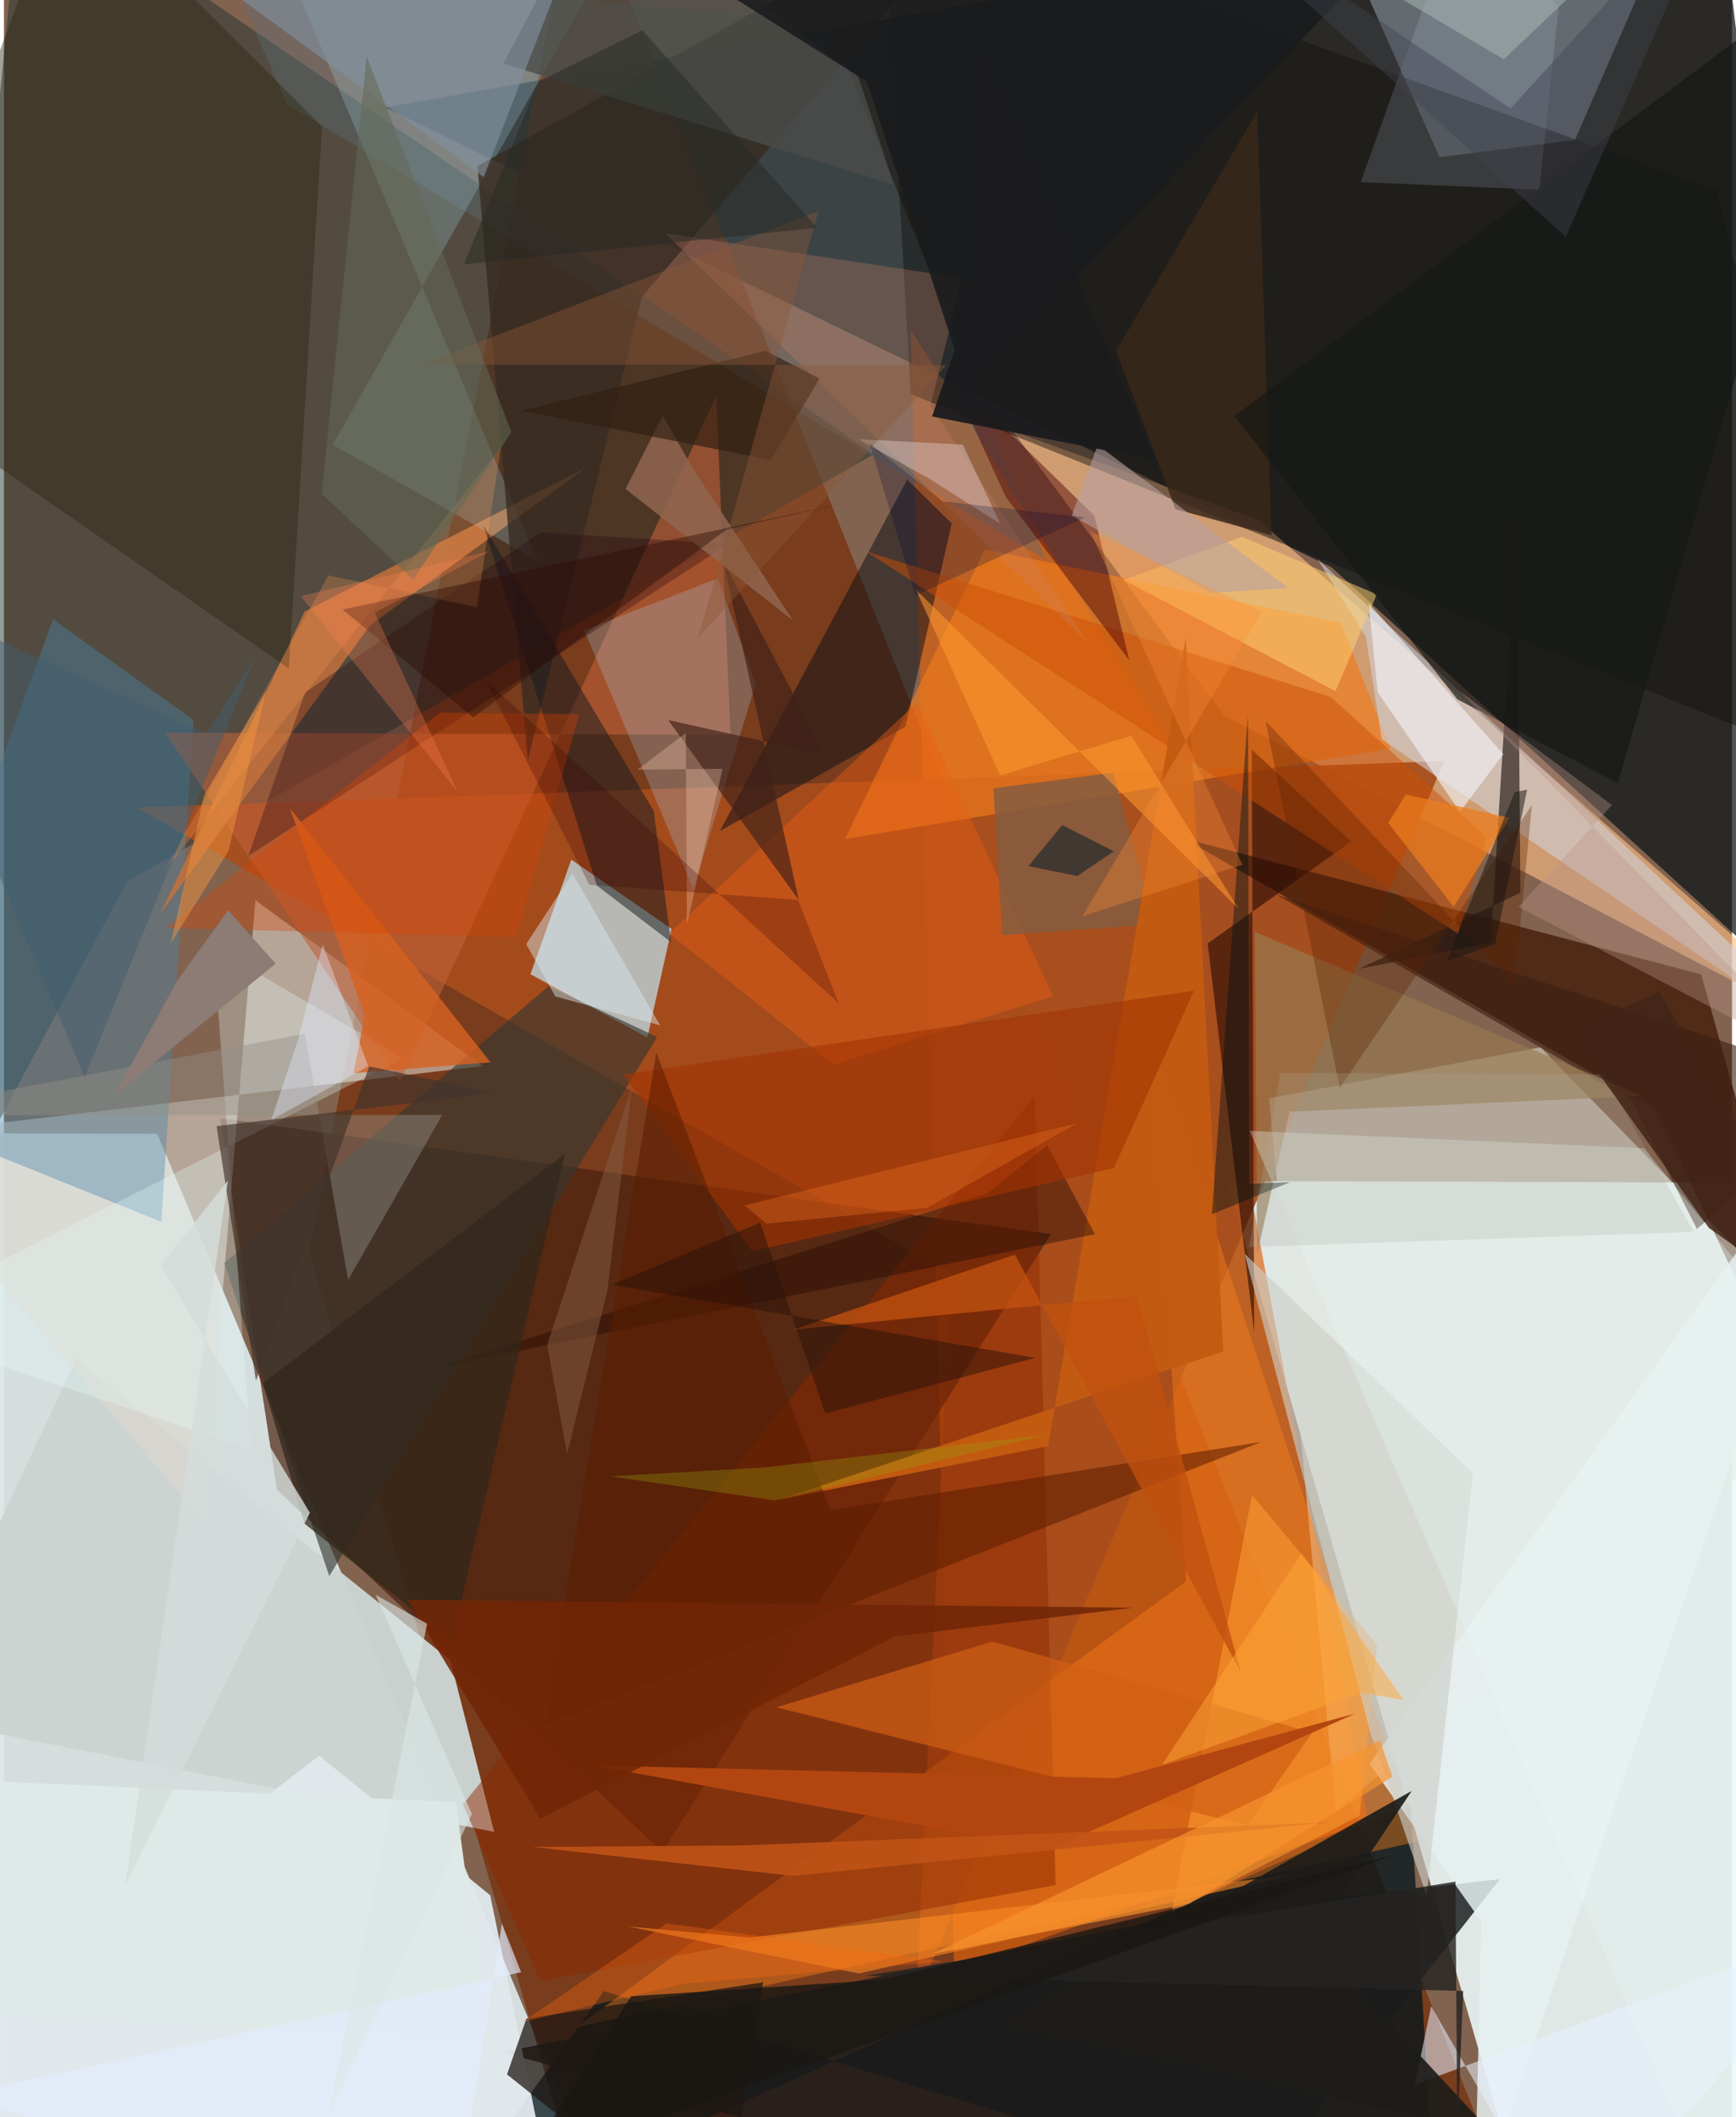 <svg xmlns="http://www.w3.org/2000/svg" width="228" height="278" viewBox="0 0 836 1024"><path fill="#82634f" d="M0 0h836v1024H0z"/><path fill="#edfbfc" fill-opacity=".871" d="M740.774 1086l-149.02-514.807 273.058.88L898 999.54z"/><path fill="#dae5e5" fill-opacity=".941" d="M-46.32 548.073l120.482.322L299.683 1086-62 1073.828z"/><path fill="#061115" fill-opacity=".71" d="M184.367 51.991L828.655-62 898 507.386l-255.838-233.07z"/><path fill="#742800" fill-opacity=".647" d="M277.846-62l459.303 1148H285.574L147.559 604.87z"/><path fill="#db610f" fill-opacity=".655" d="M459.694 953.049l-21.026-793.554 122.926 195.072 98.38 526.224z"/><path fill="#01131b" fill-opacity=".737" d="M290.198 963.071L693.298 1086l-12.766-213.556L202.222 1086z"/><path fill="#20312f" fill-opacity=".478" d="M8.682-62l412.187 281.713L59.547 426.434-62 653.444z"/><path fill="#fdbe85" fill-opacity=".624" d="M607.077 251.639L488 208.464l102.27 137.533L898 506.614z"/><path fill="#a74d1c" fill-opacity=".925" d="M64.157 390.539l393.88 225.695-16.76 350.596 255.531-598.744z"/><path fill="#bfe1ee" fill-opacity=".718" d="M274.472 415.777l48.517 33.484-11.71 52.522-56.587-30.586z"/><path fill="#49200d" fill-opacity=".694" d="M506.456 596.919L318.542 895.696 132.065 720.557 104.58 540.782z"/><path fill="#46200d" fill-opacity=".831" d="M799.297 536.723L898 746l-76.914-274.734-250.574-65.842z"/><path fill="#e4e8db" fill-opacity=".51" d="M898 665.297L644.267 875.894l-32.202-344.692 131.33-24.63z"/><path fill="#cbd4d1" fill-opacity=".973" d="M215.964 803.02L34.937 657.518-46.233 830l283.373 56.012z"/><path fill="#ded7cd" fill-opacity=".569" d="M96.488 735.946l25.158-300.519 109.945 80.166L-62 550.193z"/><path fill="#c6dcf2" fill-opacity=".365" d="M760 67.702l42.226-96.916L633.104-62l61.36 137.993z"/><path fill="#191b1b" fill-opacity=".827" d="M584.416 1086l-343.473-93.41 332.007-66.523 150.753-17.21z"/><path fill="#5c6e7c" fill-opacity=".376" d="M399.406 11.135l104.712 259.748L136.731 50.386 108.32-15.566z"/><path fill="#ff831b" fill-opacity=".4" d="M571.879 764.808l-295.032 215.72 407.224-89.851-130.713-393.803z"/><path fill="#ef7a1c" fill-opacity=".671" d="M406.933 405.767l67.674-140.116 171.9 35.562 24.373 60.776z"/><path fill="#4987ac" fill-opacity=".404" d="M-62 535.18l85.726-235.729 67.962 48.76-15.55 242.762z"/><path fill="#be6139" fill-opacity=".604" d="M77.982 354.335l113.572 168.748 153-331.46 6.932 163.862z"/><path fill="#c3713c" fill-opacity=".824" d="M177.161 302.445l-101.708 139.8 70.018-146.452 136.14-69.658z"/><path fill="#aee3f4" fill-opacity=".227" d="M159.096 215.107L316.06-62 125.847-42.677l132.265 313.883z"/><path fill="#d2d7e1" fill-opacity=".549" d="M658.868 307.983l7.644 49.557L898 515.113 635.42 270.339z"/><path fill="#0e1018" fill-opacity=".522" d="M346.394 401.91l90.52-169.965 21.574 21.228-22.38 98.275z"/><path fill="#8e2700" fill-opacity=".486" d="M508.798 911.737L259.5 958.13l-37.495-85.361 276.717-342.656z"/><path fill="#363832" fill-opacity=".635" d="M316.007 501.527l-52.603-24.51L106.56 610.919l50.821 151.365z"/><path fill="#362b22" fill-opacity=".78" d="M484.65-62L229.08 80.268l24.362 287.435 55.282-224.234z"/><path fill="#2a0a04" fill-opacity=".608" d="M603.648 362.57l1.178 281.941-22.48-188.234 69.454-49.27z"/><path fill="#141311" fill-opacity=".467" d="M898 375.307L828.811 92.168 424.68-53.76l14.027 244.367z"/><path fill="#2b2712" fill-opacity=".424" d="M30.417-62l123.46 123.19-16.049 262.149L-62 184.62z"/><path fill="#a7d2f2" fill-opacity=".247" d="M363.656 330.763l-18.264-51.025-64.673 25.056 52.805 125.086z"/><path fill="#e7f0f0" fill-opacity=".839" d="M714.718 929.376l-3.437 144.81L898 522.48 660.648 853.098z"/><path fill="#161b1f" fill-opacity=".51" d="M286.849 428.342l-55.006-174.42 82.502 138.282 8.362 63.459z"/><path fill="#e0e9ed" fill-opacity=".953" d="M235.242 916.678l30.741 149.677L-62 1014.264l214.51-165.122z"/><path fill="#201813" fill-opacity=".745" d="M243.355 1003.32l103.54 82.68 20.342-127.212-114.445 17.492z"/><path fill="#201916" fill-opacity=".655" d="M655.449 468.621l63.841-12.71 12.831-208.723 1.474 184.643z"/><path fill="#e5fbfd" fill-opacity=".298" d="M119.586 701.202L-62 640.381l255.08-128.538-91.739-53.641z"/><path fill="#ffa134" fill-opacity=".525" d="M564.852 925.04l90.998-46.9 8.408-82.652-60.463-72.408z"/><path fill="#cd4f04" fill-opacity=".498" d="M416.924 266.645l286.504 184.91 13.924-46.509-75.663-68.013z"/><path fill="#eb5e13" fill-opacity=".42" d="M321.75 451.451l79.654 63.396 106.094-32.966-65.78-142.01z"/><path fill="#4f0001" fill-opacity=".459" d="M544.405 319.392l-59.756-79.036-27.146-59.345 69.971 68.4z"/><path fill="#3a1f11" fill-opacity=".604" d="M787.323 532.13L615.72 432.76 898 525.532l-78.99 68.859z"/><path fill="#250812" fill-opacity=".325" d="M145.702 334.848l113.938-77.381 90.535 5.747-232.027 150.821z"/><path fill="#d56221" fill-opacity=".82" d="M174.564 491.166L138.298 390.87l97.08 122.932-66.256 5.231z"/><path fill="#855c40" fill-opacity=".839" d="M482.905 452.309l-4.216-71.024 57.881-7.554 20.248 73.392z"/><path fill="#d05f14" fill-opacity=".698" d="M478.217 793.933L373.652 825.76l227.832 57.142 31.448-44.879z"/><path fill="#cccec8" fill-opacity=".631" d="M710.635 712.599L600.228 606.426l60.686 231.19 27.304 79.105z"/><path fill="#cd8466" fill-opacity=".286" d="M319.817 112.8l143.848 21.662-15.458 61.724 76.657 115.133z"/><path fill="#c35c11" fill-opacity=".973" d="M589.871 653.632L375.046 725.33l130.073-25.871 66.577-390.846z"/><path fill="#e8f0ff" fill-opacity=".545" d="M690.445 970.337l-7.939 37.983L898 928.115 756.97 1086z"/><path fill="#230a05" fill-opacity=".424" d="M527.822 596.933l-23.188-42.981-28.652 23.046-265.799 84.186z"/><path fill="#987951" fill-opacity=".659" d="M606.31 605.93l-1.251-155.24L792.6 530.098l-170.666 7.624z"/><path fill="#f2f4f8" fill-opacity=".612" d="M704.387 392.65l20.988-27.906-65.127-72.937 4.305 42.996z"/><path fill="#d3e4ff" fill-opacity=".145" d="M656.346 88.082L710.144-62l41.933 66.128-9.363 87.65z"/><path fill="#959087" fill-opacity=".427" d="M145.584 499.949l20.91 119.142 45.553-79.835-274.047.19z"/><path fill="#32271b" fill-opacity=".733" d="M145.37 736.915l71.33 56.832 54.74-235.741-146.19 110.977z"/><path fill="#fe8a25" fill-opacity=".592" d="M413.56 954.51l-111.496-22.733 58.527 5.347 262.668-30.285z"/><path fill="#1e1d1a" fill-opacity=".918" d="M479.963 979.58l201.07-113.38-47.813 71.922 85.966 92.89z"/><path fill="#a33303" fill-opacity=".596" d="M361.937 605.243l-62.317-85.612 276.1-40.453-38.746 85.755z"/><path fill="#4a4c49" fill-opacity=".788" d="M413.167 36.634l17.336 52.748-188.819-58.636 45.902-87.54z"/><path fill="#5b1d00" fill-opacity=".545" d="M399.826 730.38l208.354-32.952L261.528 834.38l54.078-325.367z"/><path fill="#402017" fill-opacity=".659" d="M384.534 435.27l-63.19-86.996 76.088 16.868-49.478-93.71z"/><path fill="#916650" fill-opacity=".835" d="M381.826 300.203L333.59 227.13l-14.86-26.118-18.028 35.472z"/><path fill="#e7f5f7" fill-opacity=".322" d="M833.49 1081.654L602.686 546.965l190.72 8.391L898 683.816z"/><path fill="#ffd071" fill-opacity=".518" d="M644.163 334.293l-102.581-53.756 57.385-20.935 65.178 27.877z"/><path fill="#dd4401" fill-opacity=".333" d="M78.225 448.861l169.575 4.235 30.509-107.706-67.395-.706z"/><path fill="#311e11" fill-opacity=".667" d="M368.447 169.699l26.085 13.395-23.592 39.368-120.62-23.813z"/><path fill="#42342b" fill-opacity=".667" d="M102.843 544.665l135.3-16.017-61.44-12.876-54.79 152.068z"/><path fill="#d7bfbc" fill-opacity=".502" d="M447.186 231.236l-33.994-18.841 50.64 2.651 18.157 38.265z"/><path fill="#061413" fill-opacity=".447" d="M622.121 571.797l-37.736 15.472 17.45-241.738.578 226.997z"/><path fill="#b34610" d="M653.607 828.838l-115.75 31.254-252.955-6.244 221.497 40.426z"/><path fill="#39281b" fill-opacity=".843" d="M613.206 258.891l-46.487-12.651-28.684-76.625 68.253-115.598z"/><path fill="#828f9e" fill-opacity=".643" d="M279.342-36.142L240.53-62H30.89L232.067 85.654z"/><path fill="#5e2202" fill-opacity=".337" d="M730.663 476.312l8.532-86.934-92.985 136.87-35.868-177.52z"/><path fill="#fe992f" fill-opacity=".557" d="M545.389 355.836l51.738 83.583L441.16 285.143l40.762 89.911z"/><path fill="#c0510e" fill-opacity=".784" d="M548.1 626.728l50.311 182.188L489.056 606.82 381.85 643.149z"/><path fill="#8b5739" fill-opacity=".416" d="M201.888 176.324l192.083-74.13-58.18 206.397 120.12-131.986z"/><path fill="#161816" fill-opacity=".675" d="M595.195 201.238L898-25.322 780.76 378.77l-77.675-40.534z"/><path fill="#dfe9e7" d="M-33.931 973.347L-62 858.995l280.618 12.609L234.12 986.04z"/><path fill="#252421" fill-opacity=".816" d="M703.099 1032.321l2.85-69.368-289.21-7.374 285.447-45.498z"/><path fill="#ba9388" fill-opacity=".373" d="M777.916 389.374l-45.226 49.247 151.627 79.052-180.28-183.536z"/><path fill="#28120a" fill-opacity=".486" d="M365.838 591.311l31.473 92.296 101.694-26.849-204.93-35.383z"/><path fill="#ff9c54" fill-opacity=".255" d="M240.392 216.343L77.17 421.896l79.788-143.625 71.867 15.392z"/><path fill="#b7a1a3" fill-opacity=".58" d="M529.15 215.255l92.273 69.187-37.362 2.296-67.53-37.31z"/><path fill="#d4ddda" fill-opacity=".796" d="M108.377 570.972l-32.621 41.08 72.241 119.643L58.71 911.528z"/><path fill="#712606" fill-opacity=".878" d="M259.504 879.57l-64.4-105.805 350.946 3.839-114.98 13.882z"/><path fill="#c15316" fill-opacity=".878" d="M357.014 892.582l-101.185.732 125.941 13.992 258.619-25.869z"/><path fill="#191b1d" fill-opacity=".871" d="M655.521-10.276L256.372-62l161.07 101.488 49.296 150.276z"/><path fill="#252924" fill-opacity=".49" d="M393.45 110.181l-170.909 17.702 35.954-88.43 50.446-24.833z"/><path fill="#eb7c1f" fill-opacity=".737" d="M701.319 438.62l-31.695-40.662 8.586-13.701 50.127 11.317z"/><path fill="#daeaef" fill-opacity=".455" d="M266.734 481.931l-14.095-25.314 22.377-34.158 42.402 73.432z"/><path fill="#2c0e07" fill-opacity=".424" d="M410.467 242.49L163.86 294.796l63.14 52.19 122.584-90.873z"/><path fill="#835b42" fill-opacity=".506" d="M304.05 524.416l-41.255 126.246 9.658 52.64 19.45-78.918z"/><path fill="#e1eafe" fill-opacity=".4" d="M154.194 456.812l-11.9 46.134-13.005 38.773 46.951-26.024z"/><path fill="#000633" fill-opacity=".239" d="M523.147 250.232l-82.184 37.762-22.206-73.632 35.296 28.1z"/><path fill="#f7942f" fill-opacity=".678" d="M573.436 920.747l-124.299 24.279 216.498-103.245 6.075 17.542z"/><path fill="#646955" fill-opacity=".557" d="M197.977 280.298l47.546-71.307L175.48 27.254 153.7 238.779z"/><path fill="#8d7b75" d="M108.407 440.28l23.057 25.793-77.953 63.522 30.2-55.029z"/><path fill="#ffa738" fill-opacity=".494" d="M677.16 822.272l-20.64-3.602-96.338 34.881 67.612-102.274z"/><path fill="#fc8251" fill-opacity=".298" d="M219.54 383.057l-75.952-94.743 91.28-21.703-55.483 29.763z"/><path fill="#e4ebfe" fill-opacity=".651" d="M216.396 1086l24.528-155.585 9.25 23.49-273.602 59.704z"/><path fill="#f76814" fill-opacity=".345" d="M320.643 930.27l134.6 18.447L328.985 959.4l-78.057 18.503z"/><path fill="#fdd2b7" fill-opacity=".302" d="M329.843 354.553l-23.337 17.698 41.137-.409-17.228 75.123z"/><path fill="#f19541" fill-opacity=".486" d="M108.686 411.51l18.112-77.465-29.932 50.528-16.069 71.44z"/><path fill="#1a1714" fill-opacity=".792" d="M671.823 897.477L250.277 1048.46l53.134-82.92 121.554-7.968z"/><path fill="#dbe6e6" fill-opacity=".604" d="M179.834 771.373l46.512 106.001-69.21 145.188 47.576-237.209z"/><path fill="#b0ac9e" fill-opacity=".231" d="M817.51 595.8l-43.81-76.166-156.262-.649-15.088 84.14z"/><path fill="#40444f" fill-opacity=".424" d="M755.59 114.55L565.306-57.366 728.82 52.457 833.166-62z"/><path fill="#1c1513" fill-opacity=".522" d="M730.794 383.153l6.077-1.215-15.54 74.776-23.325 8.254z"/><path fill="#969e0c" fill-opacity=".322" d="M373.015 725.717l-79.581-11.68 75.005-4.308 136.205-15.867z"/><path fill="#405e71" fill-opacity=".475" d="M97.89 354.862l23.656-37.085-82.467 203.2L-62 282.808z"/><path fill="#ed6f22" fill-opacity=".361" d="M368.884 591.847l-10.663-8.85 161.227-39.846-72.833 41.023z"/><path fill="#1b1b1d" fill-opacity=".945" d="M449 201.424l108.401 21.215-86.616-198.463 1.88 107.496z"/><path fill="#432518" fill-opacity=".847" d="M757.405 499.418l43.404-19.79L898 646.152l-73.187-52.254z"/><path fill="#350004" fill-opacity=".251" d="M403.806 485.252l-19.618-50.001-101.023-7.31-50.22-99.083z"/><path fill="#fe8d3a" fill-opacity=".325" d="M608.586 296.116l-86.841 147.036 77.402-24.863-73.69-161.213z"/><path fill="#10222d" fill-opacity=".596" d="M536.942 411.749l-24.996-12.672-16.343 19.808 23.595 4.84z"/><path fill="#acb8b5" fill-opacity=".51" d="M821.141-62l-95.57 90.676L572.076-62h120.213z"/></svg>